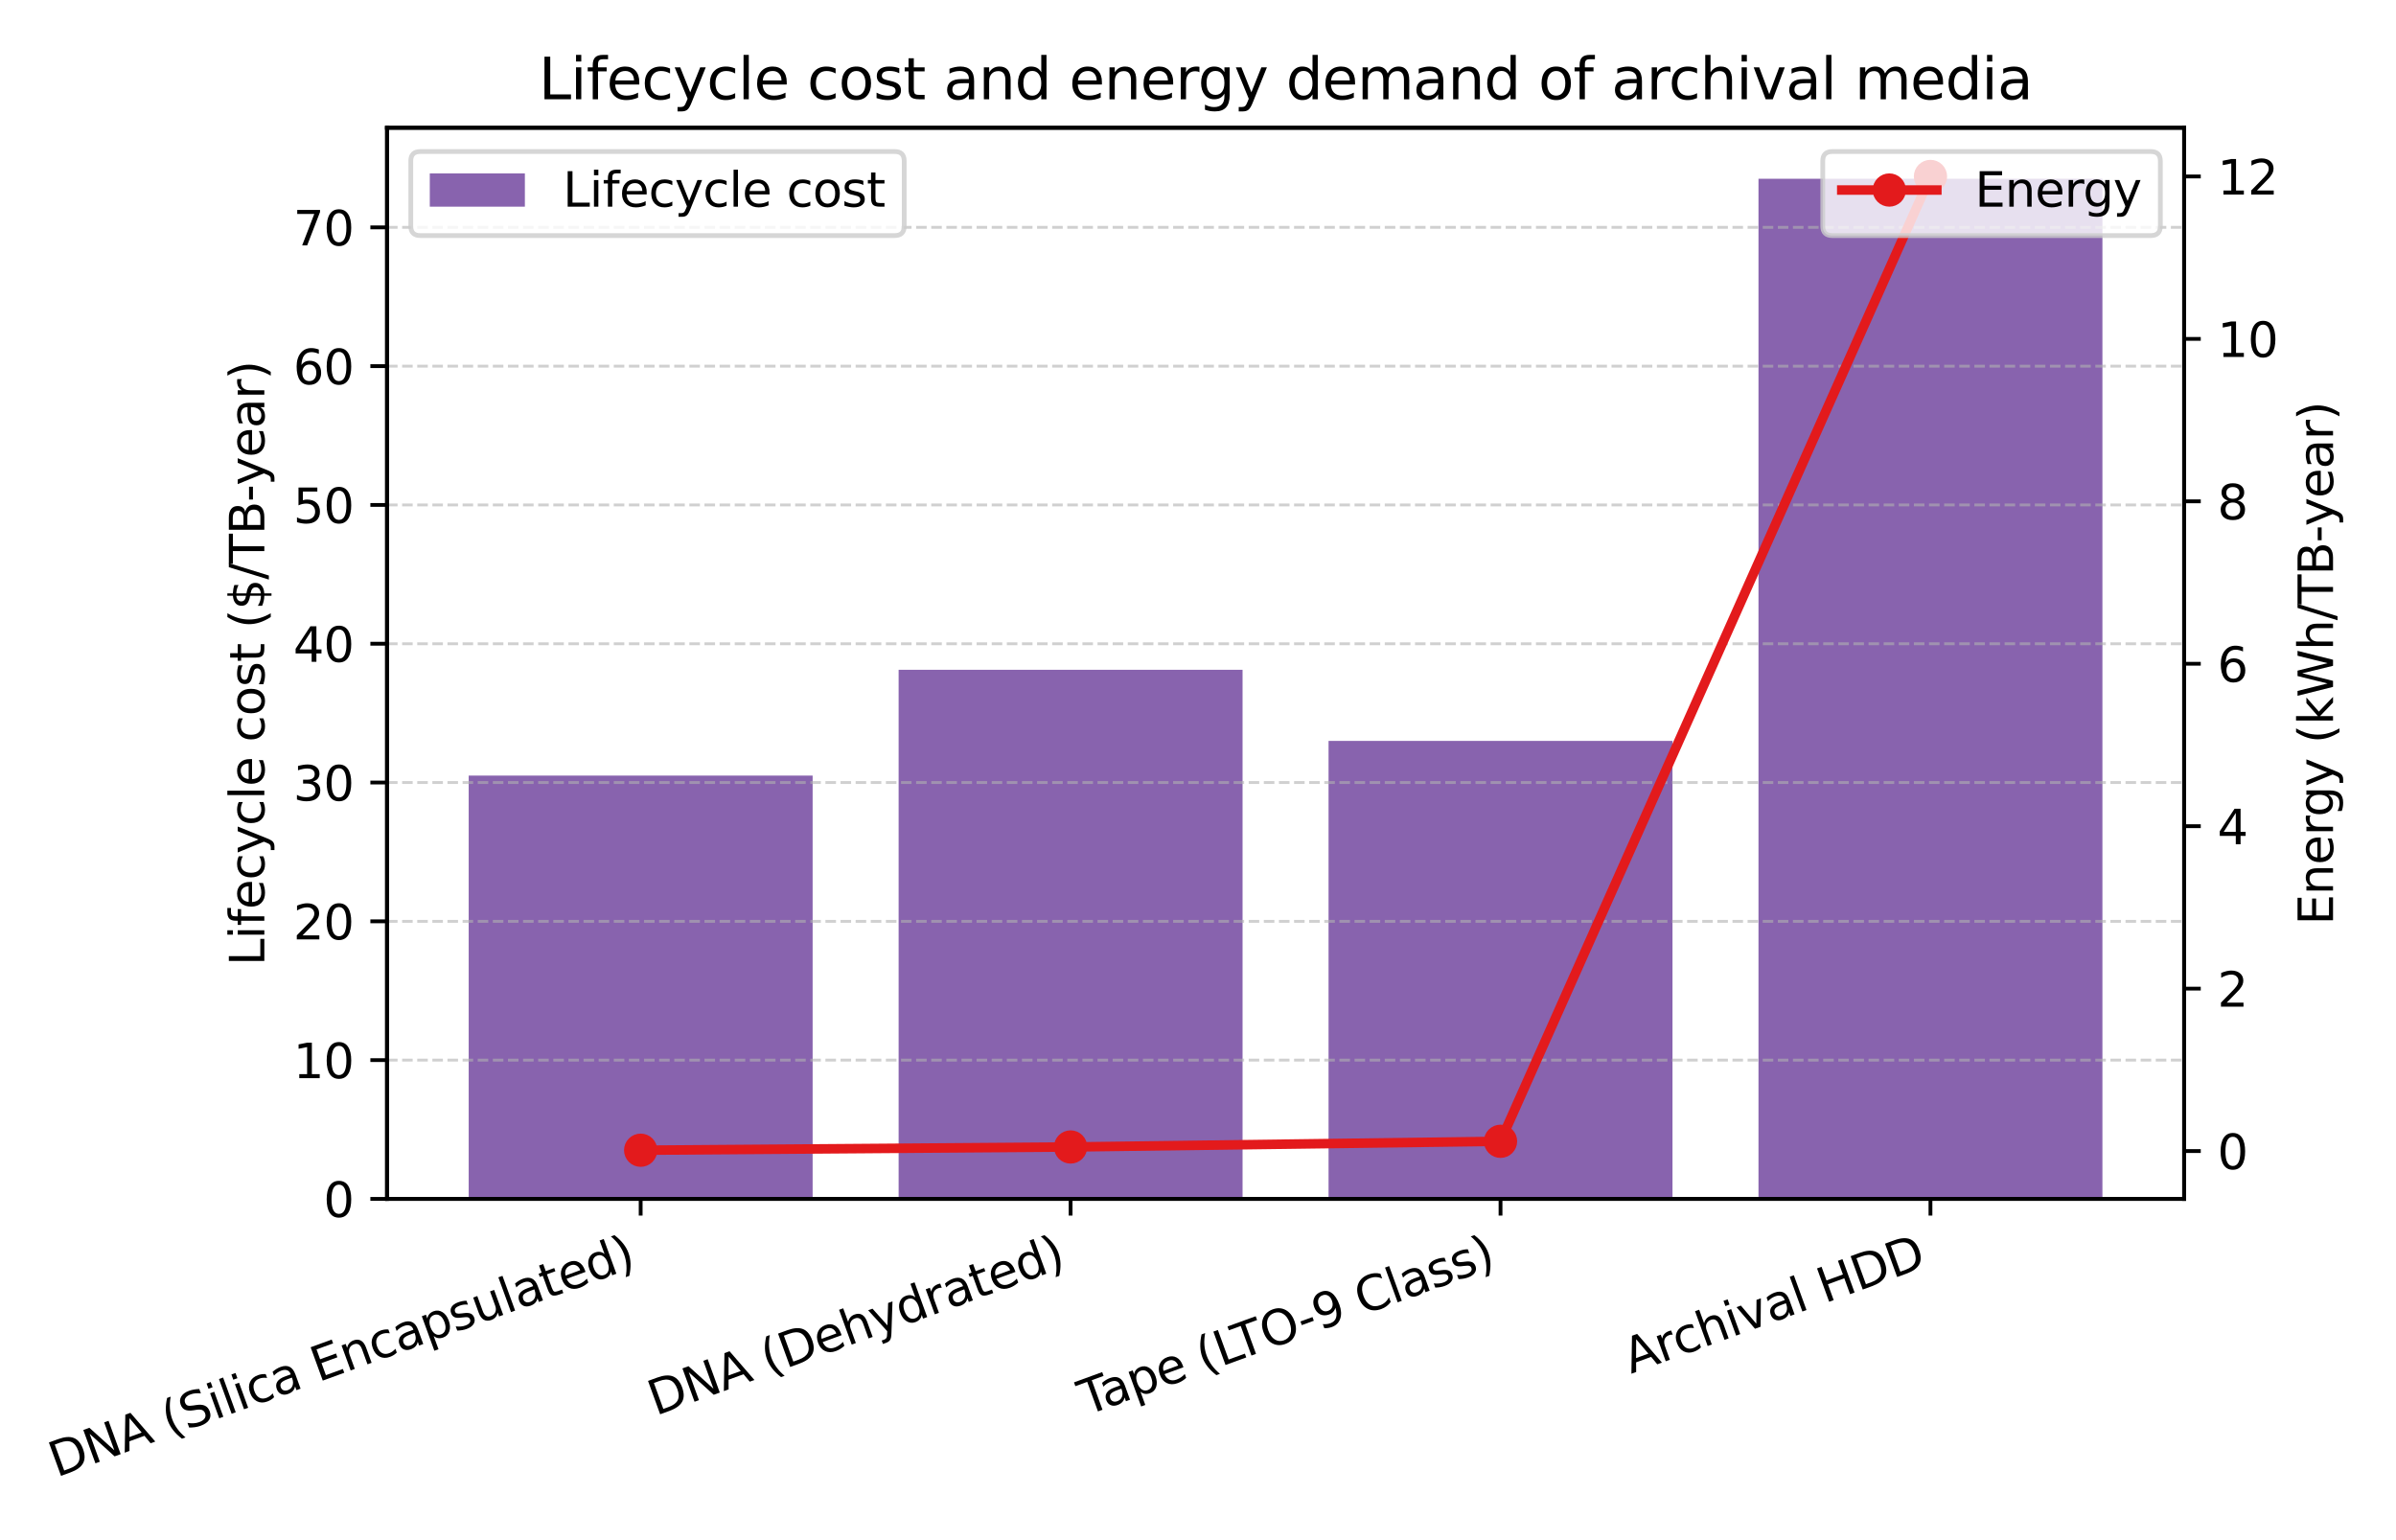 <?xml version="1.0" encoding="utf-8" standalone="no"?>
<!DOCTYPE svg PUBLIC "-//W3C//DTD SVG 1.1//EN"
  "http://www.w3.org/Graphics/SVG/1.1/DTD/svg11.dtd">
<svg xmlns:xlink="http://www.w3.org/1999/xlink" width="504pt" height="324pt" viewBox="0 0 504 324" xmlns="http://www.w3.org/2000/svg" version="1.1">
 <title>TEPM Figure 4 - Lifecycle Cost and Energy</title>
 <desc>Comparison of lifecycle cost per TB-year and energy requirements for DNA, tape, and HDD archival media.</desc>
 <defs>
  <style type="text/css">*{stroke-linejoin: round; stroke-linecap: butt}</style>
 </defs>
 <g id="figure_1">
  <g id="patch_1">
   <path d="M 0 324 
L 504 324 
L 504 0 
L 0 0 
z
" style="fill: #ffffff"/>
  </g>
  <g id="axes_1">
   <g id="patch_2">
    <path d="M 81.407 252.217 
L 459.43 252.217 
L 459.43 26.88 
L 81.407 26.88 
z
" style="fill: #ffffff"/>
   </g>
   <g id="patch_3">
    <path d="M 98.59 252.217 
L 170.938 252.217 
L 170.938 163.163 
L 98.59 163.163 
z
" clip-path="url(#p116e201030)" style="fill: #6a3d9a; opacity: 0.8"/>
   </g>
   <g id="patch_4">
    <path d="M 189.026 252.217 
L 261.375 252.217 
L 261.375 140.899 
L 189.026 140.899 
z
" clip-path="url(#p116e201030)" style="fill: #6a3d9a; opacity: 0.8"/>
   </g>
   <g id="patch_5">
    <path d="M 279.462 252.217 
L 351.811 252.217 
L 351.811 155.863 
L 279.462 155.863 
z
" clip-path="url(#p116e201030)" style="fill: #6a3d9a; opacity: 0.8"/>
   </g>
   <g id="patch_6">
    <path d="M 369.898 252.217 
L 442.247 252.217 
L 442.247 37.61 
L 369.898 37.61 
z
" clip-path="url(#p116e201030)" style="fill: #6a3d9a; opacity: 0.8"/>
   </g>
   <g id="matplotlib.axis_1">
    <g id="xtick_1">
     <g id="line2d_1">
      <defs>
       <path id="ma0a5626c30" d="M 0 0 
L 0 3.5 
" style="stroke: #000000; stroke-width: 0.8"/>
      </defs>
      <g>
       <use xlink:href="#ma0a5626c30" x="134.764" y="252.217" style="stroke: #000000; stroke-width: 0.8"/>
      </g>
     </g>
     <g id="text_1">
      <!-- DNA (Silica Encapsulated) -->
      <g transform="translate(11.896 310.819) rotate(-20) scale(0.1 -0.1)">
       <defs>
        <path id="DejaVuSans-44" d="M 1259 4147 
L 1259 519 
L 2022 519 
Q 2988 519 3436 956 
Q 3884 1394 3884 2338 
Q 3884 3275 3436 3711 
Q 2988 4147 2022 4147 
L 1259 4147 
z
M 628 4666 
L 1925 4666 
Q 3281 4666 3915 4102 
Q 4550 3538 4550 2338 
Q 4550 1131 3912 565 
Q 3275 0 1925 0 
L 628 0 
L 628 4666 
z
" transform="scale(0.016)"/>
        <path id="DejaVuSans-4e" d="M 628 4666 
L 1478 4666 
L 3547 763 
L 3547 4666 
L 4159 4666 
L 4159 0 
L 3309 0 
L 1241 3903 
L 1241 0 
L 628 0 
L 628 4666 
z
" transform="scale(0.016)"/>
        <path id="DejaVuSans-41" d="M 2188 4044 
L 1331 1722 
L 3047 1722 
L 2188 4044 
z
M 1831 4666 
L 2547 4666 
L 4325 0 
L 3669 0 
L 3244 1197 
L 1141 1197 
L 716 0 
L 50 0 
L 1831 4666 
z
" transform="scale(0.016)"/>
        <path id="DejaVuSans-20" transform="scale(0.016)"/>
        <path id="DejaVuSans-28" d="M 1984 4856 
Q 1566 4138 1362 3434 
Q 1159 2731 1159 2009 
Q 1159 1288 1364 580 
Q 1569 -128 1984 -844 
L 1484 -844 
Q 1016 -109 783 600 
Q 550 1309 550 2009 
Q 550 2706 781 3412 
Q 1013 4119 1484 4856 
L 1984 4856 
z
" transform="scale(0.016)"/>
        <path id="DejaVuSans-53" d="M 3425 4513 
L 3425 3897 
Q 3066 4069 2747 4153 
Q 2428 4238 2131 4238 
Q 1616 4238 1336 4038 
Q 1056 3838 1056 3469 
Q 1056 3159 1242 3001 
Q 1428 2844 1947 2747 
L 2328 2669 
Q 3034 2534 3370 2195 
Q 3706 1856 3706 1288 
Q 3706 609 3251 259 
Q 2797 -91 1919 -91 
Q 1588 -91 1214 -16 
Q 841 59 441 206 
L 441 856 
Q 825 641 1194 531 
Q 1563 422 1919 422 
Q 2459 422 2753 634 
Q 3047 847 3047 1241 
Q 3047 1584 2836 1778 
Q 2625 1972 2144 2069 
L 1759 2144 
Q 1053 2284 737 2584 
Q 422 2884 422 3419 
Q 422 4038 858 4394 
Q 1294 4750 2059 4750 
Q 2388 4750 2728 4690 
Q 3069 4631 3425 4513 
z
" transform="scale(0.016)"/>
        <path id="DejaVuSans-69" d="M 603 3500 
L 1178 3500 
L 1178 0 
L 603 0 
L 603 3500 
z
M 603 4863 
L 1178 4863 
L 1178 4134 
L 603 4134 
L 603 4863 
z
" transform="scale(0.016)"/>
        <path id="DejaVuSans-6c" d="M 603 4863 
L 1178 4863 
L 1178 0 
L 603 0 
L 603 4863 
z
" transform="scale(0.016)"/>
        <path id="DejaVuSans-63" d="M 3122 3366 
L 3122 2828 
Q 2878 2963 2633 3030 
Q 2388 3097 2138 3097 
Q 1578 3097 1268 2742 
Q 959 2388 959 1747 
Q 959 1106 1268 751 
Q 1578 397 2138 397 
Q 2388 397 2633 464 
Q 2878 531 3122 666 
L 3122 134 
Q 2881 22 2623 -34 
Q 2366 -91 2075 -91 
Q 1284 -91 818 406 
Q 353 903 353 1747 
Q 353 2603 823 3093 
Q 1294 3584 2113 3584 
Q 2378 3584 2631 3529 
Q 2884 3475 3122 3366 
z
" transform="scale(0.016)"/>
        <path id="DejaVuSans-61" d="M 2194 1759 
Q 1497 1759 1228 1600 
Q 959 1441 959 1056 
Q 959 750 1161 570 
Q 1363 391 1709 391 
Q 2188 391 2477 730 
Q 2766 1069 2766 1631 
L 2766 1759 
L 2194 1759 
z
M 3341 1997 
L 3341 0 
L 2766 0 
L 2766 531 
Q 2569 213 2275 61 
Q 1981 -91 1556 -91 
Q 1019 -91 701 211 
Q 384 513 384 1019 
Q 384 1609 779 1909 
Q 1175 2209 1959 2209 
L 2766 2209 
L 2766 2266 
Q 2766 2663 2505 2880 
Q 2244 3097 1772 3097 
Q 1472 3097 1187 3025 
Q 903 2953 641 2809 
L 641 3341 
Q 956 3463 1253 3523 
Q 1550 3584 1831 3584 
Q 2591 3584 2966 3190 
Q 3341 2797 3341 1997 
z
" transform="scale(0.016)"/>
        <path id="DejaVuSans-45" d="M 628 4666 
L 3578 4666 
L 3578 4134 
L 1259 4134 
L 1259 2753 
L 3481 2753 
L 3481 2222 
L 1259 2222 
L 1259 531 
L 3634 531 
L 3634 0 
L 628 0 
L 628 4666 
z
" transform="scale(0.016)"/>
        <path id="DejaVuSans-6e" d="M 3513 2113 
L 3513 0 
L 2938 0 
L 2938 2094 
Q 2938 2591 2744 2837 
Q 2550 3084 2163 3084 
Q 1697 3084 1428 2787 
Q 1159 2491 1159 1978 
L 1159 0 
L 581 0 
L 581 3500 
L 1159 3500 
L 1159 2956 
Q 1366 3272 1645 3428 
Q 1925 3584 2291 3584 
Q 2894 3584 3203 3211 
Q 3513 2838 3513 2113 
z
" transform="scale(0.016)"/>
        <path id="DejaVuSans-70" d="M 1159 525 
L 1159 -1331 
L 581 -1331 
L 581 3500 
L 1159 3500 
L 1159 2969 
Q 1341 3281 1617 3432 
Q 1894 3584 2278 3584 
Q 2916 3584 3314 3078 
Q 3713 2572 3713 1747 
Q 3713 922 3314 415 
Q 2916 -91 2278 -91 
Q 1894 -91 1617 61 
Q 1341 213 1159 525 
z
M 3116 1747 
Q 3116 2381 2855 2742 
Q 2594 3103 2138 3103 
Q 1681 3103 1420 2742 
Q 1159 2381 1159 1747 
Q 1159 1113 1420 752 
Q 1681 391 2138 391 
Q 2594 391 2855 752 
Q 3116 1113 3116 1747 
z
" transform="scale(0.016)"/>
        <path id="DejaVuSans-73" d="M 2834 3397 
L 2834 2853 
Q 2591 2978 2328 3040 
Q 2066 3103 1784 3103 
Q 1356 3103 1142 2972 
Q 928 2841 928 2578 
Q 928 2378 1081 2264 
Q 1234 2150 1697 2047 
L 1894 2003 
Q 2506 1872 2764 1633 
Q 3022 1394 3022 966 
Q 3022 478 2636 193 
Q 2250 -91 1575 -91 
Q 1294 -91 989 -36 
Q 684 19 347 128 
L 347 722 
Q 666 556 975 473 
Q 1284 391 1588 391 
Q 1994 391 2212 530 
Q 2431 669 2431 922 
Q 2431 1156 2273 1281 
Q 2116 1406 1581 1522 
L 1381 1569 
Q 847 1681 609 1914 
Q 372 2147 372 2553 
Q 372 3047 722 3315 
Q 1072 3584 1716 3584 
Q 2034 3584 2315 3537 
Q 2597 3491 2834 3397 
z
" transform="scale(0.016)"/>
        <path id="DejaVuSans-75" d="M 544 1381 
L 544 3500 
L 1119 3500 
L 1119 1403 
Q 1119 906 1312 657 
Q 1506 409 1894 409 
Q 2359 409 2629 706 
Q 2900 1003 2900 1516 
L 2900 3500 
L 3475 3500 
L 3475 0 
L 2900 0 
L 2900 538 
Q 2691 219 2414 64 
Q 2138 -91 1772 -91 
Q 1169 -91 856 284 
Q 544 659 544 1381 
z
M 1991 3584 
L 1991 3584 
z
" transform="scale(0.016)"/>
        <path id="DejaVuSans-74" d="M 1172 4494 
L 1172 3500 
L 2356 3500 
L 2356 3053 
L 1172 3053 
L 1172 1153 
Q 1172 725 1289 603 
Q 1406 481 1766 481 
L 2356 481 
L 2356 0 
L 1766 0 
Q 1100 0 847 248 
Q 594 497 594 1153 
L 594 3053 
L 172 3053 
L 172 3500 
L 594 3500 
L 594 4494 
L 1172 4494 
z
" transform="scale(0.016)"/>
        <path id="DejaVuSans-65" d="M 3597 1894 
L 3597 1613 
L 953 1613 
Q 991 1019 1311 708 
Q 1631 397 2203 397 
Q 2534 397 2845 478 
Q 3156 559 3463 722 
L 3463 178 
Q 3153 47 2828 -22 
Q 2503 -91 2169 -91 
Q 1331 -91 842 396 
Q 353 884 353 1716 
Q 353 2575 817 3079 
Q 1281 3584 2069 3584 
Q 2775 3584 3186 3129 
Q 3597 2675 3597 1894 
z
M 3022 2063 
Q 3016 2534 2758 2815 
Q 2500 3097 2075 3097 
Q 1594 3097 1305 2825 
Q 1016 2553 972 2059 
L 3022 2063 
z
" transform="scale(0.016)"/>
        <path id="DejaVuSans-64" d="M 2906 2969 
L 2906 4863 
L 3481 4863 
L 3481 0 
L 2906 0 
L 2906 525 
Q 2725 213 2448 61 
Q 2172 -91 1784 -91 
Q 1150 -91 751 415 
Q 353 922 353 1747 
Q 353 2572 751 3078 
Q 1150 3584 1784 3584 
Q 2172 3584 2448 3432 
Q 2725 3281 2906 2969 
z
M 947 1747 
Q 947 1113 1208 752 
Q 1469 391 1925 391 
Q 2381 391 2643 752 
Q 2906 1113 2906 1747 
Q 2906 2381 2643 2742 
Q 2381 3103 1925 3103 
Q 1469 3103 1208 2742 
Q 947 2381 947 1747 
z
" transform="scale(0.016)"/>
        <path id="DejaVuSans-29" d="M 513 4856 
L 1013 4856 
Q 1481 4119 1714 3412 
Q 1947 2706 1947 2009 
Q 1947 1309 1714 600 
Q 1481 -109 1013 -844 
L 513 -844 
Q 928 -128 1133 580 
Q 1338 1288 1338 2009 
Q 1338 2731 1133 3434 
Q 928 4138 513 4856 
z
" transform="scale(0.016)"/>
       </defs>
       <use xlink:href="#DejaVuSans-44"/>
       <use xlink:href="#DejaVuSans-4e" transform="translate(77.002 0)"/>
       <use xlink:href="#DejaVuSans-41" transform="translate(151.807 0)"/>
       <use xlink:href="#DejaVuSans-20" transform="translate(220.215 0)"/>
       <use xlink:href="#DejaVuSans-28" transform="translate(252.002 0)"/>
       <use xlink:href="#DejaVuSans-53" transform="translate(291.016 0)"/>
       <use xlink:href="#DejaVuSans-69" transform="translate(354.492 0)"/>
       <use xlink:href="#DejaVuSans-6c" transform="translate(382.275 0)"/>
       <use xlink:href="#DejaVuSans-69" transform="translate(410.059 0)"/>
       <use xlink:href="#DejaVuSans-63" transform="translate(437.842 0)"/>
       <use xlink:href="#DejaVuSans-61" transform="translate(492.822 0)"/>
       <use xlink:href="#DejaVuSans-20" transform="translate(554.102 0)"/>
       <use xlink:href="#DejaVuSans-45" transform="translate(585.889 0)"/>
       <use xlink:href="#DejaVuSans-6e" transform="translate(649.072 0)"/>
       <use xlink:href="#DejaVuSans-63" transform="translate(712.451 0)"/>
       <use xlink:href="#DejaVuSans-61" transform="translate(767.432 0)"/>
       <use xlink:href="#DejaVuSans-70" transform="translate(828.711 0)"/>
       <use xlink:href="#DejaVuSans-73" transform="translate(892.188 0)"/>
       <use xlink:href="#DejaVuSans-75" transform="translate(944.287 0)"/>
       <use xlink:href="#DejaVuSans-6c" transform="translate(1007.666 0)"/>
       <use xlink:href="#DejaVuSans-61" transform="translate(1035.449 0)"/>
       <use xlink:href="#DejaVuSans-74" transform="translate(1096.729 0)"/>
       <use xlink:href="#DejaVuSans-65" transform="translate(1135.938 0)"/>
       <use xlink:href="#DejaVuSans-64" transform="translate(1197.461 0)"/>
       <use xlink:href="#DejaVuSans-29" transform="translate(1260.938 0)"/>
      </g>
     </g>
    </g>
    <g id="xtick_2">
     <g id="line2d_2">
      <g>
       <use xlink:href="#ma0a5626c30" x="225.2" y="252.217" style="stroke: #000000; stroke-width: 0.8"/>
      </g>
     </g>
     <g id="text_2">
      <!-- DNA (Dehydrated) -->
      <g transform="translate(137.923 297.865) rotate(-20) scale(0.1 -0.1)">
       <defs>
        <path id="DejaVuSans-68" d="M 3513 2113 
L 3513 0 
L 2938 0 
L 2938 2094 
Q 2938 2591 2744 2837 
Q 2550 3084 2163 3084 
Q 1697 3084 1428 2787 
Q 1159 2491 1159 1978 
L 1159 0 
L 581 0 
L 581 4863 
L 1159 4863 
L 1159 2956 
Q 1366 3272 1645 3428 
Q 1925 3584 2291 3584 
Q 2894 3584 3203 3211 
Q 3513 2838 3513 2113 
z
" transform="scale(0.016)"/>
        <path id="DejaVuSans-79" d="M 2059 -325 
Q 1816 -950 1584 -1140 
Q 1353 -1331 966 -1331 
L 506 -1331 
L 506 -850 
L 844 -850 
Q 1081 -850 1212 -737 
Q 1344 -625 1503 -206 
L 1606 56 
L 191 3500 
L 800 3500 
L 1894 763 
L 2988 3500 
L 3597 3500 
L 2059 -325 
z
" transform="scale(0.016)"/>
        <path id="DejaVuSans-72" d="M 2631 2963 
Q 2534 3019 2420 3045 
Q 2306 3072 2169 3072 
Q 1681 3072 1420 2755 
Q 1159 2438 1159 1844 
L 1159 0 
L 581 0 
L 581 3500 
L 1159 3500 
L 1159 2956 
Q 1341 3275 1631 3429 
Q 1922 3584 2338 3584 
Q 2397 3584 2469 3576 
Q 2541 3569 2628 3553 
L 2631 2963 
z
" transform="scale(0.016)"/>
       </defs>
       <use xlink:href="#DejaVuSans-44"/>
       <use xlink:href="#DejaVuSans-4e" transform="translate(77.002 0)"/>
       <use xlink:href="#DejaVuSans-41" transform="translate(151.807 0)"/>
       <use xlink:href="#DejaVuSans-20" transform="translate(220.215 0)"/>
       <use xlink:href="#DejaVuSans-28" transform="translate(252.002 0)"/>
       <use xlink:href="#DejaVuSans-44" transform="translate(291.016 0)"/>
       <use xlink:href="#DejaVuSans-65" transform="translate(368.018 0)"/>
       <use xlink:href="#DejaVuSans-68" transform="translate(429.541 0)"/>
       <use xlink:href="#DejaVuSans-79" transform="translate(492.92 0)"/>
       <use xlink:href="#DejaVuSans-64" transform="translate(552.1 0)"/>
       <use xlink:href="#DejaVuSans-72" transform="translate(615.576 0)"/>
       <use xlink:href="#DejaVuSans-61" transform="translate(656.689 0)"/>
       <use xlink:href="#DejaVuSans-74" transform="translate(717.969 0)"/>
       <use xlink:href="#DejaVuSans-65" transform="translate(757.178 0)"/>
       <use xlink:href="#DejaVuSans-64" transform="translate(818.701 0)"/>
       <use xlink:href="#DejaVuSans-29" transform="translate(882.178 0)"/>
      </g>
     </g>
    </g>
    <g id="xtick_3">
     <g id="line2d_3">
      <g>
       <use xlink:href="#ma0a5626c30" x="315.636" y="252.217" style="stroke: #000000; stroke-width: 0.8"/>
      </g>
     </g>
     <g id="text_3">
      <!-- Tape (LTO-9 Class) -->
      <g transform="translate(228.495 297.815) rotate(-20) scale(0.1 -0.1)">
       <defs>
        <path id="DejaVuSans-54" d="M -19 4666 
L 3928 4666 
L 3928 4134 
L 2272 4134 
L 2272 0 
L 1638 0 
L 1638 4134 
L -19 4134 
L -19 4666 
z
" transform="scale(0.016)"/>
        <path id="DejaVuSans-4c" d="M 628 4666 
L 1259 4666 
L 1259 531 
L 3531 531 
L 3531 0 
L 628 0 
L 628 4666 
z
" transform="scale(0.016)"/>
        <path id="DejaVuSans-4f" d="M 2522 4238 
Q 1834 4238 1429 3725 
Q 1025 3213 1025 2328 
Q 1025 1447 1429 934 
Q 1834 422 2522 422 
Q 3209 422 3611 934 
Q 4013 1447 4013 2328 
Q 4013 3213 3611 3725 
Q 3209 4238 2522 4238 
z
M 2522 4750 
Q 3503 4750 4090 4092 
Q 4678 3434 4678 2328 
Q 4678 1225 4090 567 
Q 3503 -91 2522 -91 
Q 1538 -91 948 565 
Q 359 1222 359 2328 
Q 359 3434 948 4092 
Q 1538 4750 2522 4750 
z
" transform="scale(0.016)"/>
        <path id="DejaVuSans-2d" d="M 313 2009 
L 1997 2009 
L 1997 1497 
L 313 1497 
L 313 2009 
z
" transform="scale(0.016)"/>
        <path id="DejaVuSans-39" d="M 703 97 
L 703 672 
Q 941 559 1184 500 
Q 1428 441 1663 441 
Q 2288 441 2617 861 
Q 2947 1281 2994 2138 
Q 2813 1869 2534 1725 
Q 2256 1581 1919 1581 
Q 1219 1581 811 2004 
Q 403 2428 403 3163 
Q 403 3881 828 4315 
Q 1253 4750 1959 4750 
Q 2769 4750 3195 4129 
Q 3622 3509 3622 2328 
Q 3622 1225 3098 567 
Q 2575 -91 1691 -91 
Q 1453 -91 1209 -44 
Q 966 3 703 97 
z
M 1959 2075 
Q 2384 2075 2632 2365 
Q 2881 2656 2881 3163 
Q 2881 3666 2632 3958 
Q 2384 4250 1959 4250 
Q 1534 4250 1286 3958 
Q 1038 3666 1038 3163 
Q 1038 2656 1286 2365 
Q 1534 2075 1959 2075 
z
" transform="scale(0.016)"/>
        <path id="DejaVuSans-43" d="M 4122 4306 
L 4122 3641 
Q 3803 3938 3442 4084 
Q 3081 4231 2675 4231 
Q 1875 4231 1450 3742 
Q 1025 3253 1025 2328 
Q 1025 1406 1450 917 
Q 1875 428 2675 428 
Q 3081 428 3442 575 
Q 3803 722 4122 1019 
L 4122 359 
Q 3791 134 3420 21 
Q 3050 -91 2638 -91 
Q 1578 -91 968 557 
Q 359 1206 359 2328 
Q 359 3453 968 4101 
Q 1578 4750 2638 4750 
Q 3056 4750 3426 4639 
Q 3797 4528 4122 4306 
z
" transform="scale(0.016)"/>
       </defs>
       <use xlink:href="#DejaVuSans-54"/>
       <use xlink:href="#DejaVuSans-61" transform="translate(44.584 0)"/>
       <use xlink:href="#DejaVuSans-70" transform="translate(105.863 0)"/>
       <use xlink:href="#DejaVuSans-65" transform="translate(169.34 0)"/>
       <use xlink:href="#DejaVuSans-20" transform="translate(230.863 0)"/>
       <use xlink:href="#DejaVuSans-28" transform="translate(262.65 0)"/>
       <use xlink:href="#DejaVuSans-4c" transform="translate(301.664 0)"/>
       <use xlink:href="#DejaVuSans-54" transform="translate(343.627 0)"/>
       <use xlink:href="#DejaVuSans-4f" transform="translate(404.711 0)"/>
       <use xlink:href="#DejaVuSans-2d" transform="translate(486.172 0)"/>
       <use xlink:href="#DejaVuSans-39" transform="translate(522.256 0)"/>
       <use xlink:href="#DejaVuSans-20" transform="translate(585.879 0)"/>
       <use xlink:href="#DejaVuSans-43" transform="translate(617.666 0)"/>
       <use xlink:href="#DejaVuSans-6c" transform="translate(687.49 0)"/>
       <use xlink:href="#DejaVuSans-61" transform="translate(715.273 0)"/>
       <use xlink:href="#DejaVuSans-73" transform="translate(776.553 0)"/>
       <use xlink:href="#DejaVuSans-73" transform="translate(828.652 0)"/>
       <use xlink:href="#DejaVuSans-29" transform="translate(880.752 0)"/>
      </g>
     </g>
    </g>
    <g id="xtick_4">
     <g id="line2d_4">
      <g>
       <use xlink:href="#ma0a5626c30" x="406.073" y="252.217" style="stroke: #000000; stroke-width: 0.8"/>
      </g>
     </g>
     <g id="text_4">
      <!-- Archival HDD -->
      <g transform="translate(343.093 289.021) rotate(-20) scale(0.1 -0.1)">
       <defs>
        <path id="DejaVuSans-76" d="M 191 3500 
L 800 3500 
L 1894 563 
L 2988 3500 
L 3597 3500 
L 2284 0 
L 1503 0 
L 191 3500 
z
" transform="scale(0.016)"/>
        <path id="DejaVuSans-48" d="M 628 4666 
L 1259 4666 
L 1259 2753 
L 3553 2753 
L 3553 4666 
L 4184 4666 
L 4184 0 
L 3553 0 
L 3553 2222 
L 1259 2222 
L 1259 0 
L 628 0 
L 628 4666 
z
" transform="scale(0.016)"/>
       </defs>
       <use xlink:href="#DejaVuSans-41"/>
       <use xlink:href="#DejaVuSans-72" transform="translate(68.408 0)"/>
       <use xlink:href="#DejaVuSans-63" transform="translate(107.271 0)"/>
       <use xlink:href="#DejaVuSans-68" transform="translate(162.252 0)"/>
       <use xlink:href="#DejaVuSans-69" transform="translate(225.631 0)"/>
       <use xlink:href="#DejaVuSans-76" transform="translate(253.414 0)"/>
       <use xlink:href="#DejaVuSans-61" transform="translate(312.594 0)"/>
       <use xlink:href="#DejaVuSans-6c" transform="translate(373.873 0)"/>
       <use xlink:href="#DejaVuSans-20" transform="translate(401.656 0)"/>
       <use xlink:href="#DejaVuSans-48" transform="translate(433.443 0)"/>
       <use xlink:href="#DejaVuSans-44" transform="translate(508.639 0)"/>
       <use xlink:href="#DejaVuSans-44" transform="translate(585.641 0)"/>
      </g>
     </g>
    </g>
   </g>
   <g id="matplotlib.axis_2">
    <g id="ytick_1">
     <g id="line2d_5">
      <path d="M 81.407 252.217 
L 459.43 252.217 
" clip-path="url(#p116e201030)" style="fill: none; stroke-dasharray: 2.22,0.96; stroke-dashoffset: 0; stroke: #b0b0b0; stroke-opacity: 0.6; stroke-width: 0.6"/>
     </g>
     <g id="line2d_6">
      <defs>
       <path id="mfe595fc521" d="M 0 0 
L -3.5 0 
" style="stroke: #000000; stroke-width: 0.8"/>
      </defs>
      <g>
       <use xlink:href="#mfe595fc521" x="81.407" y="252.217" style="stroke: #000000; stroke-width: 0.8"/>
      </g>
     </g>
     <g id="text_5">
      <!-- 0 -->
      <g transform="translate(68.044 256.017) scale(0.1 -0.1)">
       <defs>
        <path id="DejaVuSans-30" d="M 2034 4250 
Q 1547 4250 1301 3770 
Q 1056 3291 1056 2328 
Q 1056 1369 1301 889 
Q 1547 409 2034 409 
Q 2525 409 2770 889 
Q 3016 1369 3016 2328 
Q 3016 3291 2770 3770 
Q 2525 4250 2034 4250 
z
M 2034 4750 
Q 2819 4750 3233 4129 
Q 3647 3509 3647 2328 
Q 3647 1150 3233 529 
Q 2819 -91 2034 -91 
Q 1250 -91 836 529 
Q 422 1150 422 2328 
Q 422 3509 836 4129 
Q 1250 4750 2034 4750 
z
" transform="scale(0.016)"/>
       </defs>
       <use xlink:href="#DejaVuSans-30"/>
      </g>
     </g>
    </g>
    <g id="ytick_2">
     <g id="line2d_7">
      <path d="M 81.407 223.019 
L 459.43 223.019 
" clip-path="url(#p116e201030)" style="fill: none; stroke-dasharray: 2.22,0.96; stroke-dashoffset: 0; stroke: #b0b0b0; stroke-opacity: 0.6; stroke-width: 0.6"/>
     </g>
     <g id="line2d_8">
      <g>
       <use xlink:href="#mfe595fc521" x="81.407" y="223.019" style="stroke: #000000; stroke-width: 0.8"/>
      </g>
     </g>
     <g id="text_6">
      <!-- 10 -->
      <g transform="translate(61.682 226.818) scale(0.1 -0.1)">
       <defs>
        <path id="DejaVuSans-31" d="M 794 531 
L 1825 531 
L 1825 4091 
L 703 3866 
L 703 4441 
L 1819 4666 
L 2450 4666 
L 2450 531 
L 3481 531 
L 3481 0 
L 794 0 
L 794 531 
z
" transform="scale(0.016)"/>
       </defs>
       <use xlink:href="#DejaVuSans-31"/>
       <use xlink:href="#DejaVuSans-30" transform="translate(63.623 0)"/>
      </g>
     </g>
    </g>
    <g id="ytick_3">
     <g id="line2d_9">
      <path d="M 81.407 193.821 
L 459.43 193.821 
" clip-path="url(#p116e201030)" style="fill: none; stroke-dasharray: 2.22,0.96; stroke-dashoffset: 0; stroke: #b0b0b0; stroke-opacity: 0.6; stroke-width: 0.6"/>
     </g>
     <g id="line2d_10">
      <g>
       <use xlink:href="#mfe595fc521" x="81.407" y="193.821" style="stroke: #000000; stroke-width: 0.8"/>
      </g>
     </g>
     <g id="text_7">
      <!-- 20 -->
      <g transform="translate(61.682 197.62) scale(0.1 -0.1)">
       <defs>
        <path id="DejaVuSans-32" d="M 1228 531 
L 3431 531 
L 3431 0 
L 469 0 
L 469 531 
Q 828 903 1448 1529 
Q 2069 2156 2228 2338 
Q 2531 2678 2651 2914 
Q 2772 3150 2772 3378 
Q 2772 3750 2511 3984 
Q 2250 4219 1831 4219 
Q 1534 4219 1204 4116 
Q 875 4013 500 3803 
L 500 4441 
Q 881 4594 1212 4672 
Q 1544 4750 1819 4750 
Q 2544 4750 2975 4387 
Q 3406 4025 3406 3419 
Q 3406 3131 3298 2873 
Q 3191 2616 2906 2266 
Q 2828 2175 2409 1742 
Q 1991 1309 1228 531 
z
" transform="scale(0.016)"/>
       </defs>
       <use xlink:href="#DejaVuSans-32"/>
       <use xlink:href="#DejaVuSans-30" transform="translate(63.623 0)"/>
      </g>
     </g>
    </g>
    <g id="ytick_4">
     <g id="line2d_11">
      <path d="M 81.407 164.623 
L 459.43 164.623 
" clip-path="url(#p116e201030)" style="fill: none; stroke-dasharray: 2.22,0.96; stroke-dashoffset: 0; stroke: #b0b0b0; stroke-opacity: 0.6; stroke-width: 0.6"/>
     </g>
     <g id="line2d_12">
      <g>
       <use xlink:href="#mfe595fc521" x="81.407" y="164.623" style="stroke: #000000; stroke-width: 0.8"/>
      </g>
     </g>
     <g id="text_8">
      <!-- 30 -->
      <g transform="translate(61.682 168.422) scale(0.1 -0.1)">
       <defs>
        <path id="DejaVuSans-33" d="M 2597 2516 
Q 3050 2419 3304 2112 
Q 3559 1806 3559 1356 
Q 3559 666 3084 287 
Q 2609 -91 1734 -91 
Q 1441 -91 1130 -33 
Q 819 25 488 141 
L 488 750 
Q 750 597 1062 519 
Q 1375 441 1716 441 
Q 2309 441 2620 675 
Q 2931 909 2931 1356 
Q 2931 1769 2642 2001 
Q 2353 2234 1838 2234 
L 1294 2234 
L 1294 2753 
L 1863 2753 
Q 2328 2753 2575 2939 
Q 2822 3125 2822 3475 
Q 2822 3834 2567 4026 
Q 2313 4219 1838 4219 
Q 1578 4219 1281 4162 
Q 984 4106 628 3988 
L 628 4550 
Q 988 4650 1302 4700 
Q 1616 4750 1894 4750 
Q 2613 4750 3031 4423 
Q 3450 4097 3450 3541 
Q 3450 3153 3228 2886 
Q 3006 2619 2597 2516 
z
" transform="scale(0.016)"/>
       </defs>
       <use xlink:href="#DejaVuSans-33"/>
       <use xlink:href="#DejaVuSans-30" transform="translate(63.623 0)"/>
      </g>
     </g>
    </g>
    <g id="ytick_5">
     <g id="line2d_13">
      <path d="M 81.407 135.424 
L 459.43 135.424 
" clip-path="url(#p116e201030)" style="fill: none; stroke-dasharray: 2.22,0.96; stroke-dashoffset: 0; stroke: #b0b0b0; stroke-opacity: 0.6; stroke-width: 0.6"/>
     </g>
     <g id="line2d_14">
      <g>
       <use xlink:href="#mfe595fc521" x="81.407" y="135.424" style="stroke: #000000; stroke-width: 0.8"/>
      </g>
     </g>
     <g id="text_9">
      <!-- 40 -->
      <g transform="translate(61.682 139.224) scale(0.1 -0.1)">
       <defs>
        <path id="DejaVuSans-34" d="M 2419 4116 
L 825 1625 
L 2419 1625 
L 2419 4116 
z
M 2253 4666 
L 3047 4666 
L 3047 1625 
L 3713 1625 
L 3713 1100 
L 3047 1100 
L 3047 0 
L 2419 0 
L 2419 1100 
L 313 1100 
L 313 1709 
L 2253 4666 
z
" transform="scale(0.016)"/>
       </defs>
       <use xlink:href="#DejaVuSans-34"/>
       <use xlink:href="#DejaVuSans-30" transform="translate(63.623 0)"/>
      </g>
     </g>
    </g>
    <g id="ytick_6">
     <g id="line2d_15">
      <path d="M 81.407 106.226 
L 459.43 106.226 
" clip-path="url(#p116e201030)" style="fill: none; stroke-dasharray: 2.22,0.96; stroke-dashoffset: 0; stroke: #b0b0b0; stroke-opacity: 0.6; stroke-width: 0.6"/>
     </g>
     <g id="line2d_16">
      <g>
       <use xlink:href="#mfe595fc521" x="81.407" y="106.226" style="stroke: #000000; stroke-width: 0.8"/>
      </g>
     </g>
     <g id="text_10">
      <!-- 50 -->
      <g transform="translate(61.682 110.025) scale(0.1 -0.1)">
       <defs>
        <path id="DejaVuSans-35" d="M 691 4666 
L 3169 4666 
L 3169 4134 
L 1269 4134 
L 1269 2991 
Q 1406 3038 1543 3061 
Q 1681 3084 1819 3084 
Q 2600 3084 3056 2656 
Q 3513 2228 3513 1497 
Q 3513 744 3044 326 
Q 2575 -91 1722 -91 
Q 1428 -91 1123 -41 
Q 819 9 494 109 
L 494 744 
Q 775 591 1075 516 
Q 1375 441 1709 441 
Q 2250 441 2565 725 
Q 2881 1009 2881 1497 
Q 2881 1984 2565 2268 
Q 2250 2553 1709 2553 
Q 1456 2553 1204 2497 
Q 953 2441 691 2322 
L 691 4666 
z
" transform="scale(0.016)"/>
       </defs>
       <use xlink:href="#DejaVuSans-35"/>
       <use xlink:href="#DejaVuSans-30" transform="translate(63.623 0)"/>
      </g>
     </g>
    </g>
    <g id="ytick_7">
     <g id="line2d_17">
      <path d="M 81.407 77.028 
L 459.43 77.028 
" clip-path="url(#p116e201030)" style="fill: none; stroke-dasharray: 2.22,0.96; stroke-dashoffset: 0; stroke: #b0b0b0; stroke-opacity: 0.6; stroke-width: 0.6"/>
     </g>
     <g id="line2d_18">
      <g>
       <use xlink:href="#mfe595fc521" x="81.407" y="77.028" style="stroke: #000000; stroke-width: 0.8"/>
      </g>
     </g>
     <g id="text_11">
      <!-- 60 -->
      <g transform="translate(61.682 80.827) scale(0.1 -0.1)">
       <defs>
        <path id="DejaVuSans-36" d="M 2113 2584 
Q 1688 2584 1439 2293 
Q 1191 2003 1191 1497 
Q 1191 994 1439 701 
Q 1688 409 2113 409 
Q 2538 409 2786 701 
Q 3034 994 3034 1497 
Q 3034 2003 2786 2293 
Q 2538 2584 2113 2584 
z
M 3366 4563 
L 3366 3988 
Q 3128 4100 2886 4159 
Q 2644 4219 2406 4219 
Q 1781 4219 1451 3797 
Q 1122 3375 1075 2522 
Q 1259 2794 1537 2939 
Q 1816 3084 2150 3084 
Q 2853 3084 3261 2657 
Q 3669 2231 3669 1497 
Q 3669 778 3244 343 
Q 2819 -91 2113 -91 
Q 1303 -91 875 529 
Q 447 1150 447 2328 
Q 447 3434 972 4092 
Q 1497 4750 2381 4750 
Q 2619 4750 2861 4703 
Q 3103 4656 3366 4563 
z
" transform="scale(0.016)"/>
       </defs>
       <use xlink:href="#DejaVuSans-36"/>
       <use xlink:href="#DejaVuSans-30" transform="translate(63.623 0)"/>
      </g>
     </g>
    </g>
    <g id="ytick_8">
     <g id="line2d_19">
      <path d="M 81.407 47.83 
L 459.43 47.83 
" clip-path="url(#p116e201030)" style="fill: none; stroke-dasharray: 2.22,0.96; stroke-dashoffset: 0; stroke: #b0b0b0; stroke-opacity: 0.6; stroke-width: 0.6"/>
     </g>
     <g id="line2d_20">
      <g>
       <use xlink:href="#mfe595fc521" x="81.407" y="47.83" style="stroke: #000000; stroke-width: 0.8"/>
      </g>
     </g>
     <g id="text_12">
      <!-- 70 -->
      <g transform="translate(61.682 51.629) scale(0.1 -0.1)">
       <defs>
        <path id="DejaVuSans-37" d="M 525 4666 
L 3525 4666 
L 3525 4397 
L 1831 0 
L 1172 0 
L 2766 4134 
L 525 4134 
L 525 4666 
z
" transform="scale(0.016)"/>
       </defs>
       <use xlink:href="#DejaVuSans-37"/>
       <use xlink:href="#DejaVuSans-30" transform="translate(63.623 0)"/>
      </g>
     </g>
    </g>
    <g id="text_13">
     <!-- Lifecycle cost ($/TB-year) -->
     <g transform="translate(55.602 203.159) rotate(-90) scale(0.1 -0.1)">
      <defs>
       <path id="DejaVuSans-66" d="M 2375 4863 
L 2375 4384 
L 1825 4384 
Q 1516 4384 1395 4259 
Q 1275 4134 1275 3809 
L 1275 3500 
L 2222 3500 
L 2222 3053 
L 1275 3053 
L 1275 0 
L 697 0 
L 697 3053 
L 147 3053 
L 147 3500 
L 697 3500 
L 697 3744 
Q 697 4328 969 4595 
Q 1241 4863 1831 4863 
L 2375 4863 
z
" transform="scale(0.016)"/>
       <path id="DejaVuSans-6f" d="M 1959 3097 
Q 1497 3097 1228 2736 
Q 959 2375 959 1747 
Q 959 1119 1226 758 
Q 1494 397 1959 397 
Q 2419 397 2687 759 
Q 2956 1122 2956 1747 
Q 2956 2369 2687 2733 
Q 2419 3097 1959 3097 
z
M 1959 3584 
Q 2709 3584 3137 3096 
Q 3566 2609 3566 1747 
Q 3566 888 3137 398 
Q 2709 -91 1959 -91 
Q 1206 -91 779 398 
Q 353 888 353 1747 
Q 353 2609 779 3096 
Q 1206 3584 1959 3584 
z
" transform="scale(0.016)"/>
       <path id="DejaVuSans-24" d="M 2163 -941 
L 1850 -941 
L 1847 0 
Q 1519 6 1191 76 
Q 863 147 531 288 
L 531 850 
Q 850 650 1176 548 
Q 1503 447 1850 444 
L 1850 1869 
Q 1159 1981 845 2250 
Q 531 2519 531 2988 
Q 531 3497 872 3790 
Q 1213 4084 1850 4128 
L 1850 4863 
L 2163 4863 
L 2163 4138 
Q 2453 4125 2725 4076 
Q 2997 4028 3256 3944 
L 3256 3397 
Q 2997 3528 2723 3600 
Q 2450 3672 2163 3684 
L 2163 2350 
Q 2872 2241 3206 1959 
Q 3541 1678 3541 1191 
Q 3541 663 3186 358 
Q 2831 53 2163 6 
L 2163 -941 
z
M 1850 2406 
L 1850 3688 
Q 1488 3647 1297 3481 
Q 1106 3316 1106 3041 
Q 1106 2772 1282 2622 
Q 1459 2472 1850 2406 
z
M 2163 1806 
L 2163 453 
Q 2559 506 2761 678 
Q 2963 850 2963 1131 
Q 2963 1406 2770 1568 
Q 2578 1731 2163 1806 
z
" transform="scale(0.016)"/>
       <path id="DejaVuSans-2f" d="M 1625 4666 
L 2156 4666 
L 531 -594 
L 0 -594 
L 1625 4666 
z
" transform="scale(0.016)"/>
       <path id="DejaVuSans-42" d="M 1259 2228 
L 1259 519 
L 2272 519 
Q 2781 519 3026 730 
Q 3272 941 3272 1375 
Q 3272 1813 3026 2020 
Q 2781 2228 2272 2228 
L 1259 2228 
z
M 1259 4147 
L 1259 2741 
L 2194 2741 
Q 2656 2741 2882 2914 
Q 3109 3088 3109 3444 
Q 3109 3797 2882 3972 
Q 2656 4147 2194 4147 
L 1259 4147 
z
M 628 4666 
L 2241 4666 
Q 2963 4666 3353 4366 
Q 3744 4066 3744 3513 
Q 3744 3084 3544 2831 
Q 3344 2578 2956 2516 
Q 3422 2416 3680 2098 
Q 3938 1781 3938 1306 
Q 3938 681 3513 340 
Q 3088 0 2303 0 
L 628 0 
L 628 4666 
z
" transform="scale(0.016)"/>
      </defs>
      <use xlink:href="#DejaVuSans-4c"/>
      <use xlink:href="#DejaVuSans-69" transform="translate(55.713 0)"/>
      <use xlink:href="#DejaVuSans-66" transform="translate(83.496 0)"/>
      <use xlink:href="#DejaVuSans-65" transform="translate(118.701 0)"/>
      <use xlink:href="#DejaVuSans-63" transform="translate(180.225 0)"/>
      <use xlink:href="#DejaVuSans-79" transform="translate(235.205 0)"/>
      <use xlink:href="#DejaVuSans-63" transform="translate(294.385 0)"/>
      <use xlink:href="#DejaVuSans-6c" transform="translate(349.365 0)"/>
      <use xlink:href="#DejaVuSans-65" transform="translate(377.148 0)"/>
      <use xlink:href="#DejaVuSans-20" transform="translate(438.672 0)"/>
      <use xlink:href="#DejaVuSans-63" transform="translate(470.459 0)"/>
      <use xlink:href="#DejaVuSans-6f" transform="translate(525.439 0)"/>
      <use xlink:href="#DejaVuSans-73" transform="translate(586.621 0)"/>
      <use xlink:href="#DejaVuSans-74" transform="translate(638.721 0)"/>
      <use xlink:href="#DejaVuSans-20" transform="translate(677.93 0)"/>
      <use xlink:href="#DejaVuSans-28" transform="translate(709.717 0)"/>
      <use xlink:href="#DejaVuSans-24" transform="translate(748.73 0)"/>
      <use xlink:href="#DejaVuSans-2f" transform="translate(812.354 0)"/>
      <use xlink:href="#DejaVuSans-54" transform="translate(846.045 0)"/>
      <use xlink:href="#DejaVuSans-42" transform="translate(907.129 0)"/>
      <use xlink:href="#DejaVuSans-2d" transform="translate(975.732 0)"/>
      <use xlink:href="#DejaVuSans-79" transform="translate(1010.066 0)"/>
      <use xlink:href="#DejaVuSans-65" transform="translate(1069.246 0)"/>
      <use xlink:href="#DejaVuSans-61" transform="translate(1130.77 0)"/>
      <use xlink:href="#DejaVuSans-72" transform="translate(1192.049 0)"/>
      <use xlink:href="#DejaVuSans-29" transform="translate(1233.162 0)"/>
     </g>
    </g>
   </g>
   <g id="patch_7">
    <path d="M 81.407 252.217 
L 81.407 26.88 
" style="fill: none; stroke: #000000; stroke-width: 0.8; stroke-linejoin: miter; stroke-linecap: square"/>
   </g>
   <g id="patch_8">
    <path d="M 459.43 252.217 
L 459.43 26.88 
" style="fill: none; stroke: #000000; stroke-width: 0.8; stroke-linejoin: miter; stroke-linecap: square"/>
   </g>
   <g id="patch_9">
    <path d="M 81.407 252.217 
L 459.43 252.217 
" style="fill: none; stroke: #000000; stroke-width: 0.8; stroke-linejoin: miter; stroke-linecap: square"/>
   </g>
   <g id="patch_10">
    <path d="M 81.407 26.88 
L 459.43 26.88 
" style="fill: none; stroke: #000000; stroke-width: 0.8; stroke-linejoin: miter; stroke-linecap: square"/>
   </g>
   <g id="text_14">
    <!-- Lifecycle cost and energy demand of archival media -->
    <g transform="translate(113.325 20.88) scale(0.12 -0.12)">
     <defs>
      <path id="DejaVuSans-67" d="M 2906 1791 
Q 2906 2416 2648 2759 
Q 2391 3103 1925 3103 
Q 1463 3103 1205 2759 
Q 947 2416 947 1791 
Q 947 1169 1205 825 
Q 1463 481 1925 481 
Q 2391 481 2648 825 
Q 2906 1169 2906 1791 
z
M 3481 434 
Q 3481 -459 3084 -895 
Q 2688 -1331 1869 -1331 
Q 1566 -1331 1297 -1286 
Q 1028 -1241 775 -1147 
L 775 -588 
Q 1028 -725 1275 -790 
Q 1522 -856 1778 -856 
Q 2344 -856 2625 -561 
Q 2906 -266 2906 331 
L 2906 616 
Q 2728 306 2450 153 
Q 2172 0 1784 0 
Q 1141 0 747 490 
Q 353 981 353 1791 
Q 353 2603 747 3093 
Q 1141 3584 1784 3584 
Q 2172 3584 2450 3431 
Q 2728 3278 2906 2969 
L 2906 3500 
L 3481 3500 
L 3481 434 
z
" transform="scale(0.016)"/>
      <path id="DejaVuSans-6d" d="M 3328 2828 
Q 3544 3216 3844 3400 
Q 4144 3584 4550 3584 
Q 5097 3584 5394 3201 
Q 5691 2819 5691 2113 
L 5691 0 
L 5113 0 
L 5113 2094 
Q 5113 2597 4934 2840 
Q 4756 3084 4391 3084 
Q 3944 3084 3684 2787 
Q 3425 2491 3425 1978 
L 3425 0 
L 2847 0 
L 2847 2094 
Q 2847 2600 2669 2842 
Q 2491 3084 2119 3084 
Q 1678 3084 1418 2786 
Q 1159 2488 1159 1978 
L 1159 0 
L 581 0 
L 581 3500 
L 1159 3500 
L 1159 2956 
Q 1356 3278 1631 3431 
Q 1906 3584 2284 3584 
Q 2666 3584 2933 3390 
Q 3200 3197 3328 2828 
z
" transform="scale(0.016)"/>
     </defs>
     <use xlink:href="#DejaVuSans-4c"/>
     <use xlink:href="#DejaVuSans-69" transform="translate(55.713 0)"/>
     <use xlink:href="#DejaVuSans-66" transform="translate(83.496 0)"/>
     <use xlink:href="#DejaVuSans-65" transform="translate(118.701 0)"/>
     <use xlink:href="#DejaVuSans-63" transform="translate(180.225 0)"/>
     <use xlink:href="#DejaVuSans-79" transform="translate(235.205 0)"/>
     <use xlink:href="#DejaVuSans-63" transform="translate(294.385 0)"/>
     <use xlink:href="#DejaVuSans-6c" transform="translate(349.365 0)"/>
     <use xlink:href="#DejaVuSans-65" transform="translate(377.148 0)"/>
     <use xlink:href="#DejaVuSans-20" transform="translate(438.672 0)"/>
     <use xlink:href="#DejaVuSans-63" transform="translate(470.459 0)"/>
     <use xlink:href="#DejaVuSans-6f" transform="translate(525.439 0)"/>
     <use xlink:href="#DejaVuSans-73" transform="translate(586.621 0)"/>
     <use xlink:href="#DejaVuSans-74" transform="translate(638.721 0)"/>
     <use xlink:href="#DejaVuSans-20" transform="translate(677.93 0)"/>
     <use xlink:href="#DejaVuSans-61" transform="translate(709.717 0)"/>
     <use xlink:href="#DejaVuSans-6e" transform="translate(770.996 0)"/>
     <use xlink:href="#DejaVuSans-64" transform="translate(834.375 0)"/>
     <use xlink:href="#DejaVuSans-20" transform="translate(897.852 0)"/>
     <use xlink:href="#DejaVuSans-65" transform="translate(929.639 0)"/>
     <use xlink:href="#DejaVuSans-6e" transform="translate(991.162 0)"/>
     <use xlink:href="#DejaVuSans-65" transform="translate(1054.541 0)"/>
     <use xlink:href="#DejaVuSans-72" transform="translate(1116.064 0)"/>
     <use xlink:href="#DejaVuSans-67" transform="translate(1155.428 0)"/>
     <use xlink:href="#DejaVuSans-79" transform="translate(1218.904 0)"/>
     <use xlink:href="#DejaVuSans-20" transform="translate(1278.084 0)"/>
     <use xlink:href="#DejaVuSans-64" transform="translate(1309.871 0)"/>
     <use xlink:href="#DejaVuSans-65" transform="translate(1373.348 0)"/>
     <use xlink:href="#DejaVuSans-6d" transform="translate(1434.871 0)"/>
     <use xlink:href="#DejaVuSans-61" transform="translate(1532.283 0)"/>
     <use xlink:href="#DejaVuSans-6e" transform="translate(1593.562 0)"/>
     <use xlink:href="#DejaVuSans-64" transform="translate(1656.941 0)"/>
     <use xlink:href="#DejaVuSans-20" transform="translate(1720.418 0)"/>
     <use xlink:href="#DejaVuSans-6f" transform="translate(1752.205 0)"/>
     <use xlink:href="#DejaVuSans-66" transform="translate(1813.387 0)"/>
     <use xlink:href="#DejaVuSans-20" transform="translate(1848.592 0)"/>
     <use xlink:href="#DejaVuSans-61" transform="translate(1880.379 0)"/>
     <use xlink:href="#DejaVuSans-72" transform="translate(1941.658 0)"/>
     <use xlink:href="#DejaVuSans-63" transform="translate(1980.521 0)"/>
     <use xlink:href="#DejaVuSans-68" transform="translate(2035.502 0)"/>
     <use xlink:href="#DejaVuSans-69" transform="translate(2098.881 0)"/>
     <use xlink:href="#DejaVuSans-76" transform="translate(2126.664 0)"/>
     <use xlink:href="#DejaVuSans-61" transform="translate(2185.844 0)"/>
     <use xlink:href="#DejaVuSans-6c" transform="translate(2247.123 0)"/>
     <use xlink:href="#DejaVuSans-20" transform="translate(2274.906 0)"/>
     <use xlink:href="#DejaVuSans-6d" transform="translate(2306.693 0)"/>
     <use xlink:href="#DejaVuSans-65" transform="translate(2404.105 0)"/>
     <use xlink:href="#DejaVuSans-64" transform="translate(2465.629 0)"/>
     <use xlink:href="#DejaVuSans-69" transform="translate(2529.105 0)"/>
     <use xlink:href="#DejaVuSans-61" transform="translate(2556.889 0)"/>
    </g>
   </g>
   <g id="legend_1">
    <g id="patch_11">
     <path d="M 88.407 49.558 
L 188.202 49.558 
Q 190.202 49.558 190.202 47.558 
L 190.202 33.88 
Q 190.202 31.88 188.202 31.88 
L 88.407 31.88 
Q 86.407 31.88 86.407 33.88 
L 86.407 47.558 
Q 86.407 49.558 88.407 49.558 
z
" style="fill: #ffffff; opacity: 0.8; stroke: #cccccc; stroke-linejoin: miter"/>
    </g>
    <g id="patch_12">
     <path d="M 90.407 43.478 
L 110.407 43.478 
L 110.407 36.478 
L 90.407 36.478 
z
" style="fill: #6a3d9a; opacity: 0.8"/>
    </g>
    <g id="text_15">
     <!-- Lifecycle cost -->
     <g transform="translate(118.407 43.478) scale(0.1 -0.1)">
      <use xlink:href="#DejaVuSans-4c"/>
      <use xlink:href="#DejaVuSans-69" transform="translate(55.713 0)"/>
      <use xlink:href="#DejaVuSans-66" transform="translate(83.496 0)"/>
      <use xlink:href="#DejaVuSans-65" transform="translate(118.701 0)"/>
      <use xlink:href="#DejaVuSans-63" transform="translate(180.225 0)"/>
      <use xlink:href="#DejaVuSans-79" transform="translate(235.205 0)"/>
      <use xlink:href="#DejaVuSans-63" transform="translate(294.385 0)"/>
      <use xlink:href="#DejaVuSans-6c" transform="translate(349.365 0)"/>
      <use xlink:href="#DejaVuSans-65" transform="translate(377.148 0)"/>
      <use xlink:href="#DejaVuSans-20" transform="translate(438.672 0)"/>
      <use xlink:href="#DejaVuSans-63" transform="translate(470.459 0)"/>
      <use xlink:href="#DejaVuSans-6f" transform="translate(525.439 0)"/>
      <use xlink:href="#DejaVuSans-73" transform="translate(586.621 0)"/>
      <use xlink:href="#DejaVuSans-74" transform="translate(638.721 0)"/>
     </g>
    </g>
   </g>
  </g>
  <g id="axes_2">
   <g id="matplotlib.axis_3">
    <g id="ytick_9">
     <g id="line2d_21">
      <defs>
       <path id="me047d3fd1a" d="M 0 0 
L 3.5 0 
" style="stroke: #000000; stroke-width: 0.8"/>
      </defs>
      <g>
       <use xlink:href="#me047d3fd1a" x="459.43" y="242.146" style="stroke: #000000; stroke-width: 0.8"/>
      </g>
     </g>
     <g id="text_16">
      <!-- 0 -->
      <g transform="translate(466.43 245.945) scale(0.1 -0.1)">
       <use xlink:href="#DejaVuSans-30"/>
      </g>
     </g>
    </g>
    <g id="ytick_10">
     <g id="line2d_22">
      <g>
       <use xlink:href="#me047d3fd1a" x="459.43" y="207.975" style="stroke: #000000; stroke-width: 0.8"/>
      </g>
     </g>
     <g id="text_17">
      <!-- 2 -->
      <g transform="translate(466.43 211.774) scale(0.1 -0.1)">
       <use xlink:href="#DejaVuSans-32"/>
      </g>
     </g>
    </g>
    <g id="ytick_11">
     <g id="line2d_23">
      <g>
       <use xlink:href="#me047d3fd1a" x="459.43" y="173.805" style="stroke: #000000; stroke-width: 0.8"/>
      </g>
     </g>
     <g id="text_18">
      <!-- 4 -->
      <g transform="translate(466.43 177.604) scale(0.1 -0.1)">
       <use xlink:href="#DejaVuSans-34"/>
      </g>
     </g>
    </g>
    <g id="ytick_12">
     <g id="line2d_24">
      <g>
       <use xlink:href="#me047d3fd1a" x="459.43" y="139.634" style="stroke: #000000; stroke-width: 0.8"/>
      </g>
     </g>
     <g id="text_19">
      <!-- 6 -->
      <g transform="translate(466.43 143.433) scale(0.1 -0.1)">
       <use xlink:href="#DejaVuSans-36"/>
      </g>
     </g>
    </g>
    <g id="ytick_13">
     <g id="line2d_25">
      <g>
       <use xlink:href="#me047d3fd1a" x="459.43" y="105.464" style="stroke: #000000; stroke-width: 0.8"/>
      </g>
     </g>
     <g id="text_20">
      <!-- 8 -->
      <g transform="translate(466.43 109.263) scale(0.1 -0.1)">
       <defs>
        <path id="DejaVuSans-38" d="M 2034 2216 
Q 1584 2216 1326 1975 
Q 1069 1734 1069 1313 
Q 1069 891 1326 650 
Q 1584 409 2034 409 
Q 2484 409 2743 651 
Q 3003 894 3003 1313 
Q 3003 1734 2745 1975 
Q 2488 2216 2034 2216 
z
M 1403 2484 
Q 997 2584 770 2862 
Q 544 3141 544 3541 
Q 544 4100 942 4425 
Q 1341 4750 2034 4750 
Q 2731 4750 3128 4425 
Q 3525 4100 3525 3541 
Q 3525 3141 3298 2862 
Q 3072 2584 2669 2484 
Q 3125 2378 3379 2068 
Q 3634 1759 3634 1313 
Q 3634 634 3220 271 
Q 2806 -91 2034 -91 
Q 1263 -91 848 271 
Q 434 634 434 1313 
Q 434 1759 690 2068 
Q 947 2378 1403 2484 
z
M 1172 3481 
Q 1172 3119 1398 2916 
Q 1625 2713 2034 2713 
Q 2441 2713 2670 2916 
Q 2900 3119 2900 3481 
Q 2900 3844 2670 4047 
Q 2441 4250 2034 4250 
Q 1625 4250 1398 4047 
Q 1172 3844 1172 3481 
z
" transform="scale(0.016)"/>
       </defs>
       <use xlink:href="#DejaVuSans-38"/>
      </g>
     </g>
    </g>
    <g id="ytick_14">
     <g id="line2d_26">
      <g>
       <use xlink:href="#me047d3fd1a" x="459.43" y="71.293" style="stroke: #000000; stroke-width: 0.8"/>
      </g>
     </g>
     <g id="text_21">
      <!-- 10 -->
      <g transform="translate(466.43 75.092) scale(0.1 -0.1)">
       <use xlink:href="#DejaVuSans-31"/>
       <use xlink:href="#DejaVuSans-30" transform="translate(63.623 0)"/>
      </g>
     </g>
    </g>
    <g id="ytick_15">
     <g id="line2d_27">
      <g>
       <use xlink:href="#me047d3fd1a" x="459.43" y="37.123" style="stroke: #000000; stroke-width: 0.8"/>
      </g>
     </g>
     <g id="text_22">
      <!-- 12 -->
      <g transform="translate(466.43 40.922) scale(0.1 -0.1)">
       <use xlink:href="#DejaVuSans-31"/>
       <use xlink:href="#DejaVuSans-32" transform="translate(63.623 0)"/>
      </g>
     </g>
    </g>
    <g id="text_23">
     <!-- Energy (kWh/TB-year) -->
     <g transform="translate(490.753 194.594) rotate(-90) scale(0.1 -0.1)">
      <defs>
       <path id="DejaVuSans-6b" d="M 581 4863 
L 1159 4863 
L 1159 1991 
L 2875 3500 
L 3609 3500 
L 1753 1863 
L 3688 0 
L 2938 0 
L 1159 1709 
L 1159 0 
L 581 0 
L 581 4863 
z
" transform="scale(0.016)"/>
       <path id="DejaVuSans-57" d="M 213 4666 
L 850 4666 
L 1831 722 
L 2809 4666 
L 3519 4666 
L 4500 722 
L 5478 4666 
L 6119 4666 
L 4947 0 
L 4153 0 
L 3169 4050 
L 2175 0 
L 1381 0 
L 213 4666 
z
" transform="scale(0.016)"/>
      </defs>
      <use xlink:href="#DejaVuSans-45"/>
      <use xlink:href="#DejaVuSans-6e" transform="translate(63.184 0)"/>
      <use xlink:href="#DejaVuSans-65" transform="translate(126.562 0)"/>
      <use xlink:href="#DejaVuSans-72" transform="translate(188.086 0)"/>
      <use xlink:href="#DejaVuSans-67" transform="translate(227.449 0)"/>
      <use xlink:href="#DejaVuSans-79" transform="translate(290.926 0)"/>
      <use xlink:href="#DejaVuSans-20" transform="translate(350.105 0)"/>
      <use xlink:href="#DejaVuSans-28" transform="translate(381.893 0)"/>
      <use xlink:href="#DejaVuSans-6b" transform="translate(420.906 0)"/>
      <use xlink:href="#DejaVuSans-57" transform="translate(478.816 0)"/>
      <use xlink:href="#DejaVuSans-68" transform="translate(577.693 0)"/>
      <use xlink:href="#DejaVuSans-2f" transform="translate(641.072 0)"/>
      <use xlink:href="#DejaVuSans-54" transform="translate(674.764 0)"/>
      <use xlink:href="#DejaVuSans-42" transform="translate(735.848 0)"/>
      <use xlink:href="#DejaVuSans-2d" transform="translate(804.451 0)"/>
      <use xlink:href="#DejaVuSans-79" transform="translate(838.785 0)"/>
      <use xlink:href="#DejaVuSans-65" transform="translate(897.965 0)"/>
      <use xlink:href="#DejaVuSans-61" transform="translate(959.488 0)"/>
      <use xlink:href="#DejaVuSans-72" transform="translate(1020.768 0)"/>
      <use xlink:href="#DejaVuSans-29" transform="translate(1061.881 0)"/>
     </g>
    </g>
   </g>
   <g id="line2d_28">
    <path d="M 134.764 241.975 
L 225.2 241.291 
L 315.636 240.095 
L 406.073 37.123 
" clip-path="url(#p116e201030)" style="fill: none; stroke: #e31a1c; stroke-width: 2; stroke-linecap: square"/>
    <defs>
     <path id="m3083c35262" d="M 0 3 
C 0.796 3 1.559 2.684 2.121 2.121 
C 2.684 1.559 3 0.796 3 0 
C 3 -0.796 2.684 -1.559 2.121 -2.121 
C 1.559 -2.684 0.796 -3 0 -3 
C -0.796 -3 -1.559 -2.684 -2.121 -2.121 
C -2.684 -1.559 -3 -0.796 -3 0 
C -3 0.796 -2.684 1.559 -2.121 2.121 
C -1.559 2.684 -0.796 3 0 3 
z
" style="stroke: #e31a1c"/>
    </defs>
    <g clip-path="url(#p116e201030)">
     <use xlink:href="#m3083c35262" x="134.764" y="241.975" style="fill: #e31a1c; stroke: #e31a1c"/>
     <use xlink:href="#m3083c35262" x="225.2" y="241.291" style="fill: #e31a1c; stroke: #e31a1c"/>
     <use xlink:href="#m3083c35262" x="315.636" y="240.095" style="fill: #e31a1c; stroke: #e31a1c"/>
     <use xlink:href="#m3083c35262" x="406.073" y="37.123" style="fill: #e31a1c; stroke: #e31a1c"/>
    </g>
   </g>
   <g id="patch_13">
    <path d="M 81.407 252.217 
L 81.407 26.88 
" style="fill: none; stroke: #000000; stroke-width: 0.8; stroke-linejoin: miter; stroke-linecap: square"/>
   </g>
   <g id="patch_14">
    <path d="M 459.43 252.217 
L 459.43 26.88 
" style="fill: none; stroke: #000000; stroke-width: 0.8; stroke-linejoin: miter; stroke-linecap: square"/>
   </g>
   <g id="patch_15">
    <path d="M 81.407 252.217 
L 459.43 252.217 
" style="fill: none; stroke: #000000; stroke-width: 0.8; stroke-linejoin: miter; stroke-linecap: square"/>
   </g>
   <g id="patch_16">
    <path d="M 81.407 26.88 
L 459.43 26.88 
" style="fill: none; stroke: #000000; stroke-width: 0.8; stroke-linejoin: miter; stroke-linecap: square"/>
   </g>
   <g id="legend_2">
    <g id="patch_17">
     <path d="M 385.418 49.558 
L 452.43 49.558 
Q 454.43 49.558 454.43 47.558 
L 454.43 33.88 
Q 454.43 31.88 452.43 31.88 
L 385.418 31.88 
Q 383.418 31.88 383.418 33.88 
L 383.418 47.558 
Q 383.418 49.558 385.418 49.558 
z
" style="fill: #ffffff; opacity: 0.8; stroke: #cccccc; stroke-linejoin: miter"/>
    </g>
    <g id="line2d_29">
     <path d="M 387.418 39.978 
L 397.418 39.978 
L 407.418 39.978 
" style="fill: none; stroke: #e31a1c; stroke-width: 2; stroke-linecap: square"/>
     <g>
      <use xlink:href="#m3083c35262" x="397.418" y="39.978" style="fill: #e31a1c; stroke: #e31a1c"/>
     </g>
    </g>
    <g id="text_24">
     <!-- Energy -->
     <g transform="translate(415.418 43.478) scale(0.1 -0.1)">
      <use xlink:href="#DejaVuSans-45"/>
      <use xlink:href="#DejaVuSans-6e" transform="translate(63.184 0)"/>
      <use xlink:href="#DejaVuSans-65" transform="translate(126.562 0)"/>
      <use xlink:href="#DejaVuSans-72" transform="translate(188.086 0)"/>
      <use xlink:href="#DejaVuSans-67" transform="translate(227.449 0)"/>
      <use xlink:href="#DejaVuSans-79" transform="translate(290.926 0)"/>
     </g>
    </g>
   </g>
  </g>
 </g>
 <defs>
  <clipPath id="p116e201030">
   <rect x="81.407" y="26.88" width="378.023" height="225.337"/>
  </clipPath>
 </defs>
</svg>
